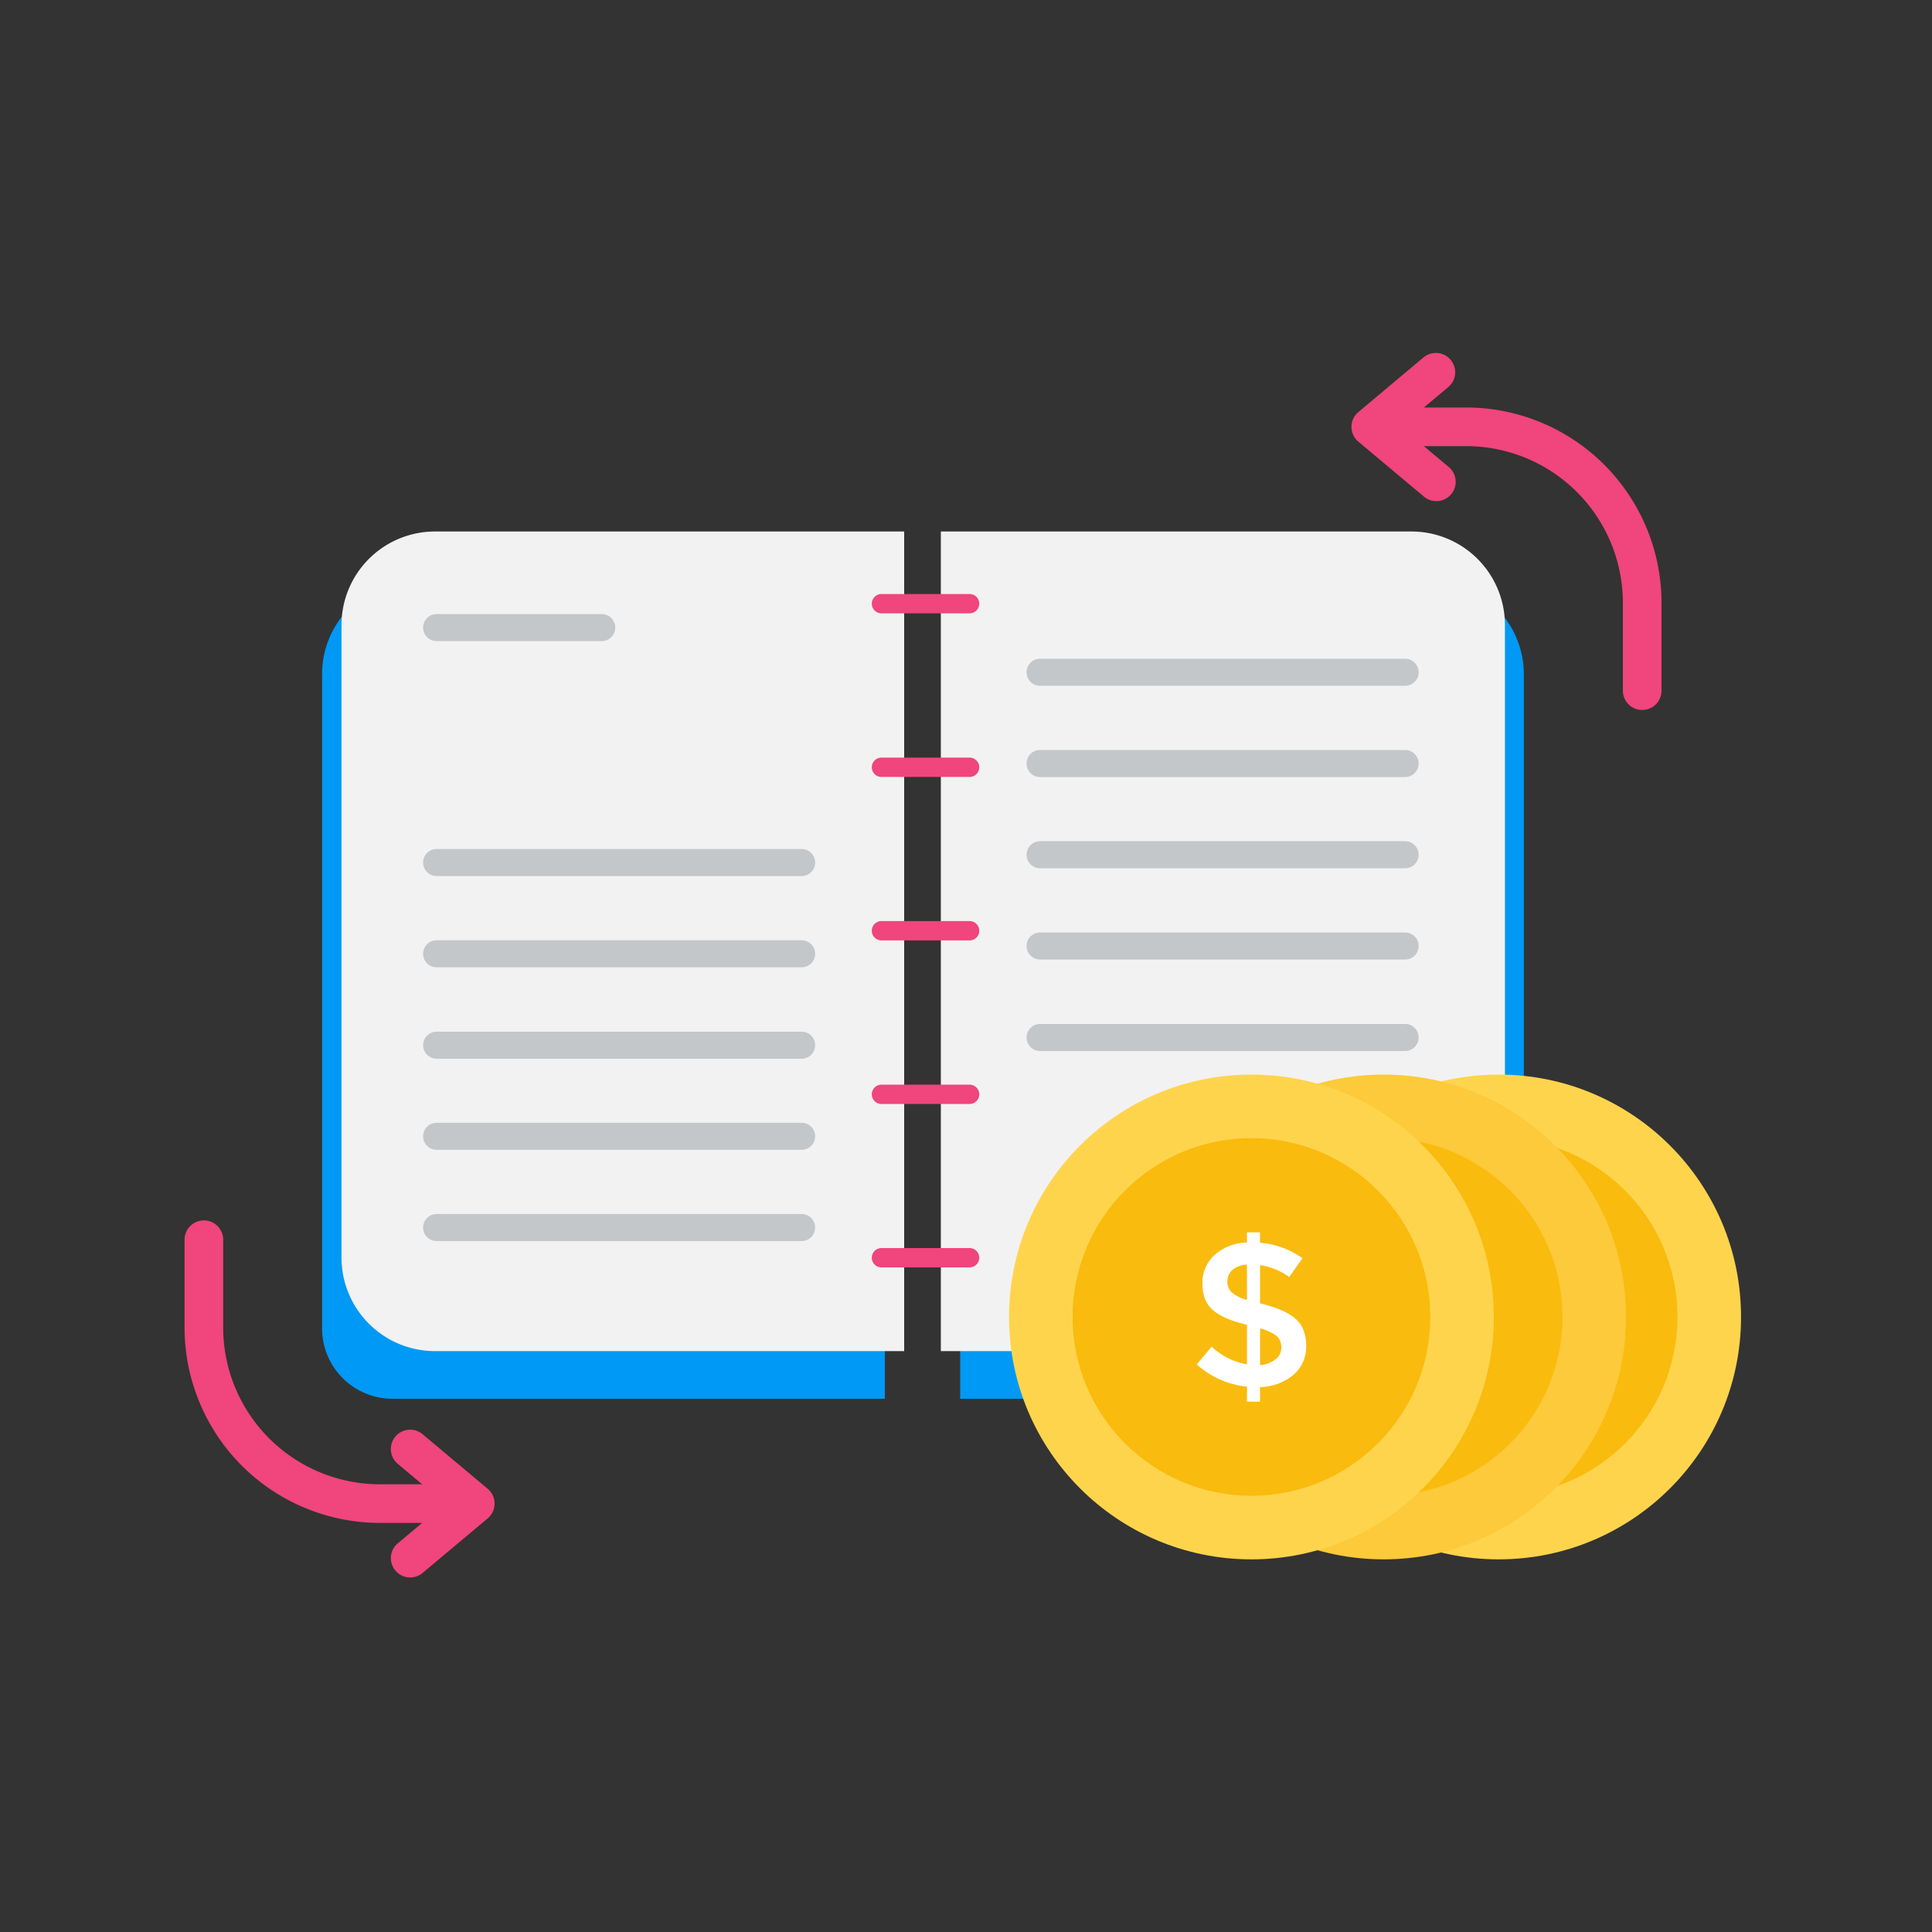<svg id="Layer_1" data-name="Layer 1" xmlns="http://www.w3.org/2000/svg" viewBox="0 0 500 500" width="500" height="500" class="illustration"><rect x="0" y="0" width="500" height="500" fill="#333333" stroke="none"/><defs><style>.cls-1{fill:#0099f5;}.cls-2{fill:#f2f2f2;}.cls-3{fill:#f0457d;}.cls-4{fill:#c3c7c9;}.cls-5{fill:#ffd44d;}.cls-6{fill:#f9bb0d;}.cls-7{fill:#fff;}.cls-8{fill:#fcca3a;}</style></defs><title>Digital Nomad</title><path class="cls-1" d="M248.49,362H376.13a18.29,18.29,0,0,0,18.24-18.24V174.25a24.22,24.22,0,0,0-24.11-23.94H248.49Z"></path><path class="cls-2" d="M243.49,349.67H365.26a24.22,24.22,0,0,0,24.22-24.22V161.76a24.21,24.21,0,0,0-24.22-24.21H243.49Z"></path><path class="cls-1" d="M229,362H101.35a18.23,18.23,0,0,1-18-18.13V174.25a24.16,24.16,0,0,1,24-23.94H229Z"></path><path class="cls-2" d="M234,137.55V349.67H112.38a24.22,24.22,0,0,1-24-24.22V161.76a24.21,24.21,0,0,1,24.21-24.21h76.82"></path><path class="cls-3" d="M250.93,158.73H228.12a2.5,2.5,0,0,1,0-5h22.81a2.5,2.5,0,0,1,0,5Z"></path><path class="cls-3" d="M250.93,201.07H228.12a2.5,2.5,0,0,1,0-5h22.81a2.5,2.5,0,0,1,0,5Z"></path><path class="cls-3" d="M250.93,243.37H228.12a2.5,2.5,0,0,1,0-5h22.81a2.5,2.5,0,0,1,0,5Z"></path><path class="cls-3" d="M250.93,285.71H228.12a2.5,2.5,0,0,1,0-5h22.81a2.5,2.5,0,0,1,0,5Z"></path><path class="cls-3" d="M250.93,328H228.12a2.5,2.5,0,0,1,0-5h22.81a2.5,2.5,0,1,1,0,5Z"></path><path class="cls-4" d="M155.75,165.92H113a3.5,3.5,0,0,1,0-7h42.72a3.5,3.5,0,0,1,0,7Z"></path><path class="cls-4" d="M207.49,226.72H113a3.5,3.5,0,0,1,0-7h94.46a3.5,3.5,0,0,1,0,7Z"></path><path class="cls-4" d="M207.49,250.34H113a3.5,3.5,0,0,1,0-7h94.46a3.5,3.5,0,0,1,0,7Z"></path><path class="cls-4" d="M207.49,274H113a3.5,3.5,0,0,1,0-7h94.46a3.5,3.5,0,0,1,0,7Z"></path><path class="cls-4" d="M207.49,297.57H113a3.5,3.5,0,0,1,0-7h94.46a3.5,3.5,0,0,1,0,7Z"></path><path class="cls-4" d="M207.49,321.19H113a3.5,3.5,0,0,1,0-7h94.46a3.5,3.5,0,1,1,0,7Z"></path><path class="cls-4" d="M363.64,177.48H269.17a3.5,3.5,0,0,1,0-7h94.47a3.5,3.5,0,0,1,0,7Z"></path><path class="cls-4" d="M363.64,201.1H269.17a3.5,3.5,0,0,1,0-7h94.47a3.5,3.5,0,0,1,0,7Z"></path><path class="cls-4" d="M363.64,224.71H269.17a3.5,3.5,0,0,1,0-7h94.47a3.5,3.5,0,0,1,0,7Z"></path><path class="cls-4" d="M363.64,248.33H269.17a3.5,3.5,0,0,1,0-7h94.47a3.5,3.5,0,0,1,0,7Z"></path><path class="cls-4" d="M363.64,272H269.17a3.5,3.5,0,0,1,0-7h94.47a3.5,3.5,0,0,1,0,7Z"></path><path class="cls-3" d="M430,156v22.74a5,5,0,0,1-10,0V156a40.58,40.58,0,0,0-40.54-40.54H363.18a5,5,0,0,1,0-10h16.27A50.59,50.59,0,0,1,430,156Z"></path><path class="cls-3" d="M376.6,96.34a5,5,0,0,1-1.79,3.84l-12.27,10.29,12.27,10.29a5,5,0,1,1-6.42,7.66L351.54,114.3a5,5,0,0,1,0-7.66l16.85-14.13a5,5,0,0,1,8.21,3.83Z"></path><path class="cls-3" d="M47.76,343.59V320.84a5,5,0,0,1,10,0v22.75A40.59,40.59,0,0,0,98.3,384.13h16.27a5,5,0,0,1,0,10H98.3A50.6,50.6,0,0,1,47.76,343.59Z"></path><path class="cls-3" d="M101.15,403.25a5,5,0,0,1,1.79-3.83l12.27-10.29-12.27-10.29a5,5,0,1,1,6.42-7.67l16.85,14.12a5,5,0,0,1,0,7.67l-16.85,14.12a5,5,0,0,1-8.21-3.83Z"></path><circle class="cls-5" cx="387.85" cy="340.83" r="62.73"></circle><circle class="cls-6" cx="387.85" cy="340.83" r="46.28"></circle><path class="cls-7" d="M386.69,362.73v-3.86a22.88,22.88,0,0,1-13-5.76l3.85-4.59a18.31,18.31,0,0,0,9.15,4.59V342.86q-6-1.42-8.75-3.75t-2.77-6.89a9.65,9.65,0,0,1,3.19-7.48,12.9,12.9,0,0,1,8.33-3.17v-2.64h3.38v2.69a22.09,22.09,0,0,1,11,4l-3.44,4.87a17,17,0,0,0-7.55-3.07v9.93h.15q6.09,1.44,8.93,3.86t2.86,7.05a9.59,9.59,0,0,1-3.28,7.53,13.63,13.63,0,0,1-8.66,3.18v3.8ZM383,328.62a3.78,3.78,0,0,0-1.35,3,3.72,3.72,0,0,0,1.06,2.8,10.55,10.55,0,0,0,4,2v-9.14A6.34,6.34,0,0,0,383,328.62Zm11.12,23.17a3.79,3.79,0,0,0,1.48-3.06,3.86,3.86,0,0,0-1.16-2.94,11.69,11.69,0,0,0-4.33-2v9.51A7.34,7.34,0,0,0,394.08,351.79Z"></path><circle class="cls-8" cx="358.09" cy="340.83" r="62.73"></circle><circle class="cls-6" cx="358.09" cy="340.83" r="46.28"></circle><path class="cls-7" d="M356.93,362.73v-3.86a22.88,22.88,0,0,1-13-5.76l3.86-4.59a18.25,18.25,0,0,0,9.14,4.59V342.86q-6-1.42-8.75-3.75t-2.77-6.89a9.65,9.65,0,0,1,3.19-7.48,12.92,12.92,0,0,1,8.33-3.17v-2.64h3.38v2.69a22.05,22.05,0,0,1,11,4l-3.44,4.87a17,17,0,0,0-7.55-3.07v9.93h.16q6.07,1.44,8.92,3.86t2.86,7.05a9.56,9.56,0,0,1-3.28,7.53,13.63,13.63,0,0,1-8.66,3.18v3.8Zm-3.73-34.11a4.06,4.06,0,0,0-.29,5.76,10.55,10.55,0,0,0,4,2v-9.14A6.34,6.34,0,0,0,353.2,328.62Zm11.12,23.17a3.79,3.79,0,0,0,1.48-3.06,3.83,3.83,0,0,0-1.16-2.94,11.69,11.69,0,0,0-4.33-2v9.51A7.34,7.34,0,0,0,364.32,351.79Z"></path><circle class="cls-5" cx="323.87" cy="340.83" r="62.73"></circle><circle class="cls-6" cx="323.87" cy="340.83" r="46.28"></circle><path class="cls-7" d="M322.71,362.73v-3.86a22.88,22.88,0,0,1-13-5.76l3.85-4.59a18.31,18.31,0,0,0,9.15,4.59V342.86q-6-1.42-8.75-3.75t-2.77-6.89a9.65,9.65,0,0,1,3.19-7.48,12.9,12.9,0,0,1,8.33-3.17v-2.64h3.38v2.69a22.09,22.09,0,0,1,11,4l-3.44,4.87a17,17,0,0,0-7.55-3.07v9.93h.16q6.08,1.44,8.92,3.86t2.86,7.05a9.56,9.56,0,0,1-3.28,7.53,13.63,13.63,0,0,1-8.66,3.18v3.8ZM319,328.62a3.78,3.78,0,0,0-1.35,3,3.72,3.72,0,0,0,1.06,2.8,10.55,10.55,0,0,0,4,2v-9.14A6.34,6.34,0,0,0,319,328.62Zm11.12,23.17a3.79,3.79,0,0,0,1.48-3.06,3.86,3.86,0,0,0-1.16-2.94,11.69,11.69,0,0,0-4.33-2v9.51A7.34,7.34,0,0,0,330.1,351.79Z"></path></svg>